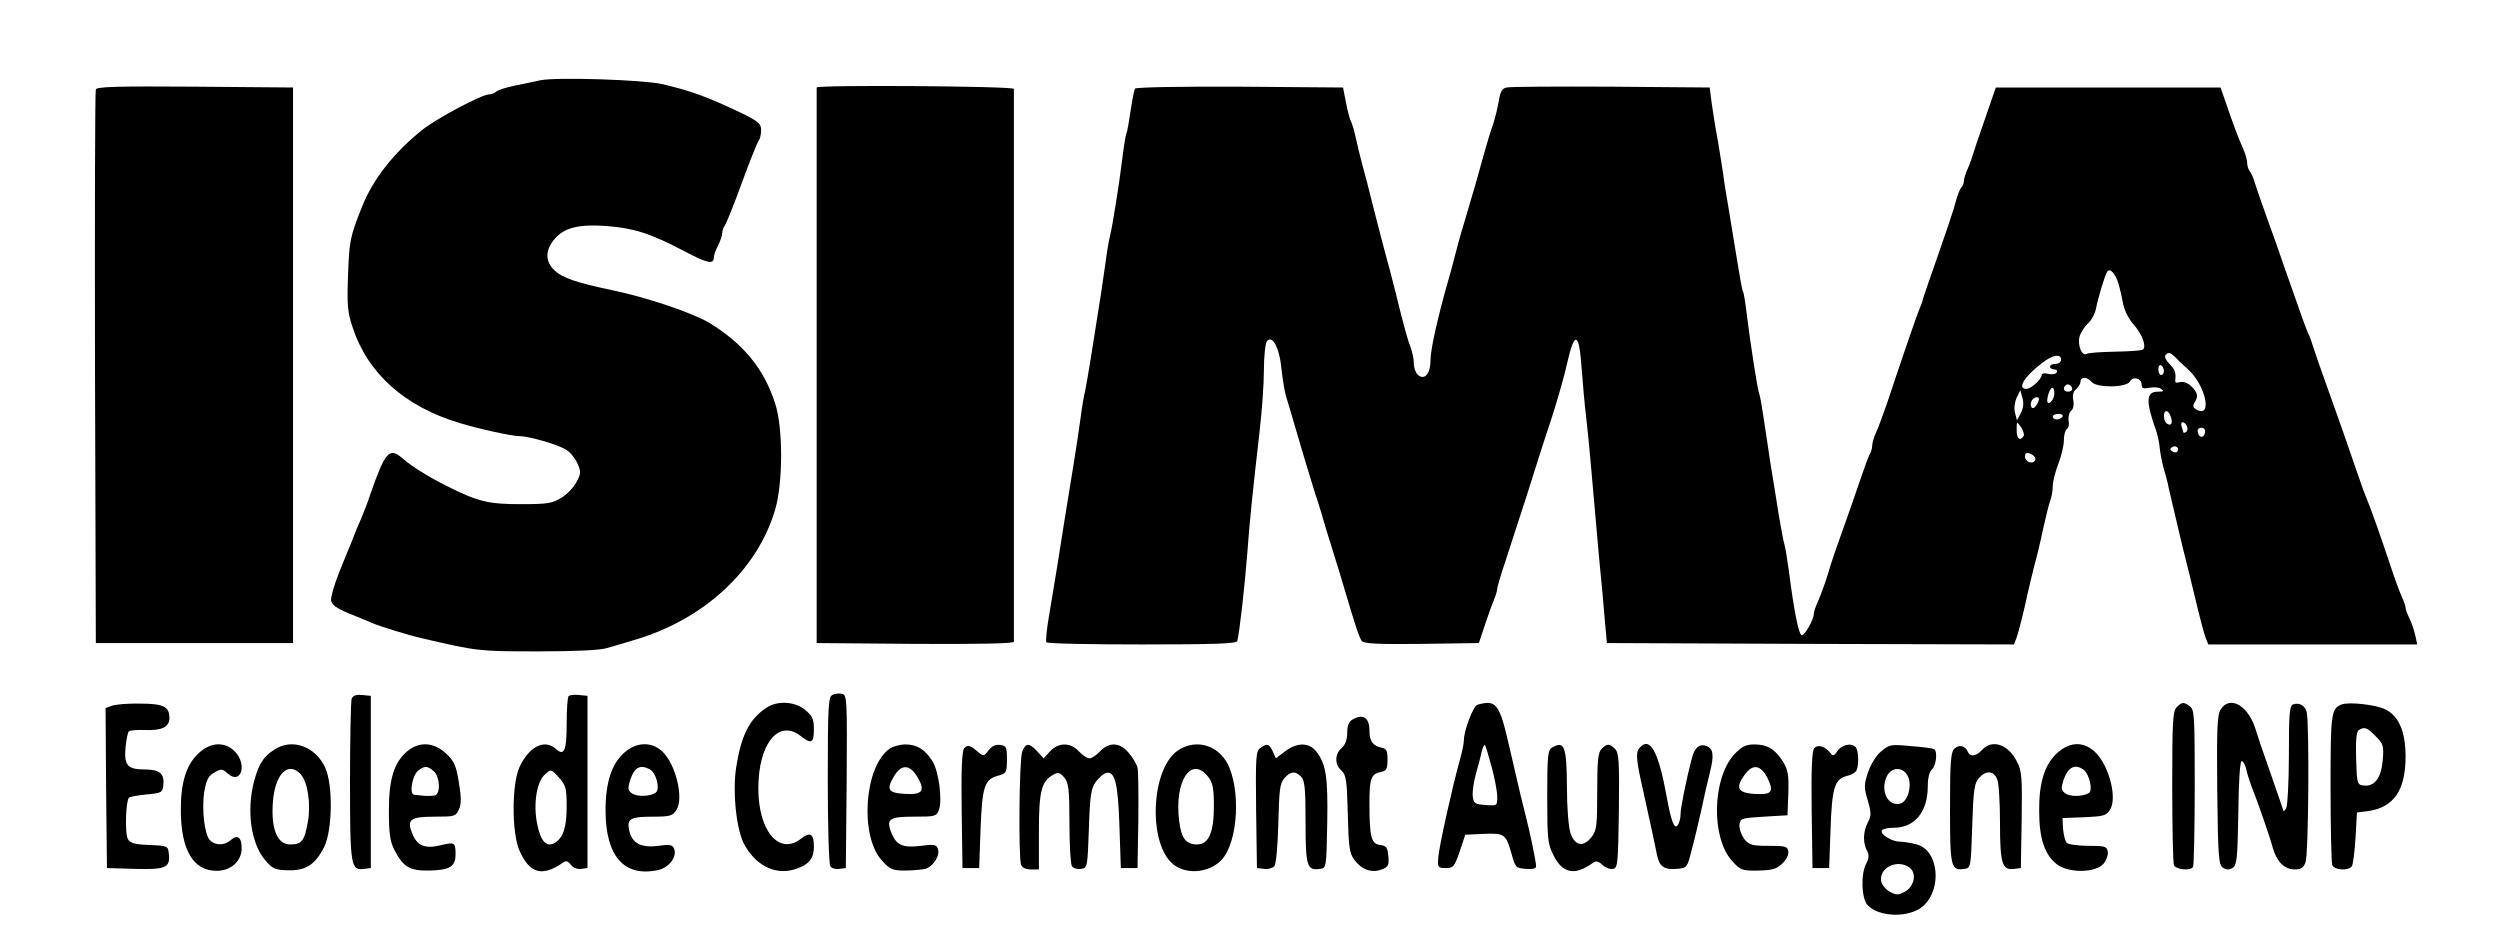 <?xml version="1.0" standalone="no"?>
<!DOCTYPE svg PUBLIC "-//W3C//DTD SVG 20010904//EN"
 "http://www.w3.org/TR/2001/REC-SVG-20010904/DTD/svg10.dtd">
<svg version="1.0" xmlns="http://www.w3.org/2000/svg"
 width="900pt" height="339pt" viewBox="0 0 900 339"
 preserveAspectRatio="xMidYMid meet">
<g transform="translate(0,339) scale(0.1,-0.1)"
fill="#000000" stroke="none">
<path d="M1945 3101 c-22 -5 -65 -14 -95 -20 -30 -6 -59 -16 -64 -21 -6 -6
-17 -10 -26 -10 -26 0 -189 -87 -239 -127 -103 -82 -179 -179 -218 -278 -42
-105 -46 -123 -50 -245 -4 -106 -2 -134 16 -187 54 -167 188 -287 386 -346 68
-21 188 -47 213 -47 37 0 147 -32 173 -51 15 -10 32 -33 39 -50 12 -27 11 -36
-5 -65 -10 -19 -34 -44 -54 -56 -32 -20 -49 -23 -146 -23 -118 0 -154 9 -268
66 -69 35 -123 69 -157 98 -48 43 -63 26 -117 -129 -8 -25 -23 -63 -32 -85
-10 -22 -25 -58 -33 -80 -9 -22 -31 -75 -48 -118 -17 -43 -30 -88 -28 -99 2
-15 20 -28 63 -46 33 -13 69 -28 80 -33 32 -14 136 -46 185 -57 197 -46 203
-47 415 -47 133 0 225 4 250 12 22 6 65 19 95 28 253 73 447 252 511 472 28
96 28 293 0 379 -40 126 -115 217 -238 292 -58 35 -226 92 -348 117 -131 28
-179 44 -208 71 -35 32 -35 73 -1 113 35 42 89 55 191 47 99 -8 158 -28 276
-90 85 -45 107 -49 107 -22 0 8 7 27 15 42 8 16 15 36 15 45 0 8 4 19 8 25 5
5 33 74 62 154 29 80 57 149 62 155 4 5 8 21 8 36 0 24 -9 32 -77 65 -121 57
-173 76 -278 101 -70 16 -381 26 -440 14z"/>
<path d="M345 3068 c-3 -7 -4 -458 -3 -1003 l3 -990 355 0 355 0 0 1000 0
1000 -353 3 c-277 2 -354 0 -357 -10z"/>
<path d="M2940 3075 c0 -3 0 -454 0 -1002 l0 -998 355 -3 c235 -1 355 1 355 8
0 5 0 453 0 995 0 542 0 990 0 995 0 10 -710 15 -710 5z"/>
<path d="M4086 3071 c-3 -5 -10 -41 -16 -81 -6 -40 -12 -76 -15 -80 -2 -4 -9
-43 -14 -86 -11 -91 -36 -248 -45 -284 -4 -14 -11 -56 -16 -95 -9 -65 -16
-113 -54 -350 -8 -49 -17 -101 -20 -115 -4 -14 -11 -56 -16 -95 -5 -38 -16
-110 -24 -160 -22 -133 -45 -278 -61 -380 -8 -49 -21 -128 -29 -175 -8 -47
-12 -88 -9 -92 2 -5 157 -8 344 -8 263 0 340 3 343 12 8 27 27 198 36 313 9
122 19 219 45 446 8 69 15 166 15 215 0 49 5 96 10 104 19 28 46 -21 53 -95 4
-37 11 -81 16 -99 5 -17 19 -62 30 -101 31 -106 51 -173 75 -250 13 -38 31
-97 40 -130 10 -33 24 -78 31 -100 7 -22 23 -74 35 -115 41 -139 53 -175 63
-188 7 -9 58 -12 215 -10 l206 3 20 60 c11 33 25 74 33 92 7 17 13 36 13 43 0
6 13 51 29 98 16 48 50 155 77 237 26 83 66 209 90 280 23 72 47 157 54 190
28 126 45 123 54 -12 4 -54 11 -132 16 -173 5 -41 14 -133 20 -205 6 -71 18
-204 26 -295 9 -91 19 -199 22 -240 l7 -75 733 -3 732 -2 9 22 c5 13 19 66 31
118 11 52 27 118 34 145 8 28 22 86 31 130 10 44 21 90 26 103 5 13 9 36 9 52
0 16 9 52 20 80 11 28 20 66 20 85 0 19 5 37 11 41 6 3 9 17 6 30 -2 13 2 29
9 35 8 6 11 22 8 38 -4 18 0 32 10 40 9 8 16 20 16 27 0 19 24 18 40 -1 18
-22 126 -21 138 2 11 20 42 11 42 -12 0 -13 6 -15 28 -11 15 3 34 2 42 -4 12
-8 9 -10 -11 -10 -44 0 -45 -34 -6 -143 5 -16 11 -43 12 -60 2 -18 8 -50 14
-72 7 -22 13 -47 15 -55 1 -8 6 -28 10 -45 4 -16 16 -68 27 -115 11 -47 24
-101 29 -120 5 -19 21 -84 35 -143 14 -59 30 -119 35 -132 l10 -25 376 0 376
0 -7 33 c-4 17 -13 45 -21 61 -8 16 -14 33 -14 39 0 5 -6 23 -14 40 -8 18 -26
66 -39 107 -39 117 -77 223 -87 245 -5 11 -19 49 -31 85 -37 108 -76 220 -114
325 -20 55 -41 116 -47 135 -6 19 -13 40 -16 45 -6 9 -26 65 -87 240 -13 39
-40 115 -60 170 -20 55 -41 116 -47 135 -5 19 -14 39 -19 44 -5 6 -9 19 -9 29
0 10 -6 33 -14 50 -19 43 -37 91 -61 162 l-21 60 -404 0 -405 0 -38 -110 c-21
-60 -41 -119 -44 -130 -3 -11 -11 -34 -19 -52 -8 -17 -14 -37 -14 -45 0 -8 -4
-18 -9 -23 -6 -6 -14 -28 -20 -50 -5 -22 -33 -105 -61 -185 -28 -80 -54 -154
-57 -165 -2 -11 -9 -29 -14 -40 -8 -19 -57 -160 -115 -335 -14 -41 -32 -89
-40 -107 -8 -17 -14 -38 -14 -47 0 -9 -4 -24 -10 -34 -5 -9 -20 -51 -34 -92
-14 -41 -41 -120 -61 -175 -20 -55 -40 -113 -45 -130 -12 -43 -30 -95 -46
-132 -8 -17 -14 -36 -14 -42 0 -21 -34 -81 -44 -78 -11 4 -28 91 -46 232 -6
44 -13 87 -16 95 -3 8 -12 58 -21 110 -8 52 -21 133 -29 180 -7 47 -18 119
-24 160 -6 41 -13 82 -16 90 -7 17 -30 167 -45 284 -5 43 -11 82 -14 86 -3 4
-12 54 -21 111 -9 57 -23 142 -31 189 -8 47 -17 101 -19 120 -3 19 -11 73 -19
120 -9 47 -19 110 -23 140 l-7 55 -355 3 c-195 1 -365 0 -376 -3 -16 -3 -23
-15 -28 -47 -4 -24 -13 -61 -20 -83 -8 -22 -22 -67 -31 -100 -24 -88 -42 -150
-69 -240 -14 -45 -29 -99 -34 -120 -6 -22 -17 -67 -27 -100 -40 -140 -65 -253
-65 -291 0 -49 -21 -74 -45 -54 -8 7 -15 25 -15 41 0 15 -5 40 -11 56 -11 28
-27 86 -53 193 -7 30 -28 109 -46 175 -17 66 -38 145 -45 175 -7 30 -21 82
-30 115 -9 33 -20 79 -25 103 -5 24 -13 48 -16 54 -4 6 -12 36 -18 67 l-11 56
-372 3 c-211 1 -374 -2 -377 -7z m3536 -689 c6 -15 14 -49 19 -75 5 -31 19
-60 38 -83 32 -35 49 -80 36 -92 -3 -4 -48 -7 -99 -8 -51 -1 -98 -4 -104 -8
-17 -10 -33 30 -26 61 4 15 18 37 31 49 12 11 26 36 29 55 7 36 31 117 40 131
8 13 24 -1 36 -30z m210 -279 c9 -10 27 -27 40 -38 69 -58 97 -189 31 -147 -8
5 -9 13 -3 22 15 23 12 37 -12 60 -13 12 -29 18 -41 14 -12 -4 -18 -1 -16 8 3
26 -1 38 -21 58 -12 12 -18 25 -15 30 9 14 18 12 37 -7z m-412 -8 c0 -8 -9
-15 -20 -15 -11 0 -20 -4 -20 -10 0 -5 7 -10 16 -10 8 0 12 -5 8 -11 -3 -6
-17 -8 -30 -5 -14 4 -24 2 -24 -4 0 -15 -38 -50 -55 -50 -34 0 -9 43 55 92 39
31 70 36 70 13z m370 -41 c0 -8 -4 -14 -10 -14 -5 0 -10 9 -10 21 0 11 5 17
10 14 6 -3 10 -13 10 -21z m-330 -65 c0 -5 -7 -9 -15 -9 -15 0 -20 12 -9 23 8
8 24 -1 24 -14z m-66 -27 c-6 -20 -24 -32 -24 -14 1 23 14 52 21 45 5 -5 6
-18 3 -31z m-119 -59 l-14 -26 -7 27 c-4 16 -1 39 6 54 l13 27 8 -28 c5 -18 3
-37 -6 -54z m65 50 c0 -5 -4 -15 -10 -23 -11 -18 -25 -7 -17 15 6 15 27 21 27
8z m475 -64 c8 -23 1 -34 -14 -24 -13 8 -15 45 -2 45 5 0 13 -9 16 -21z m-390
1 c-3 -5 -13 -10 -21 -10 -8 0 -14 5 -14 10 0 6 9 10 21 10 11 0 17 -4 14 -10z
m-140 -70 c-13 -20 -25 -9 -25 22 0 32 0 32 16 10 8 -12 12 -27 9 -32z m588
35 c4 -8 2 -17 -3 -20 -6 -4 -10 -4 -10 -1 0 2 -3 11 -6 20 -3 9 -2 16 4 16 5
0 12 -7 15 -15z m65 -22 c-4 -22 -22 -20 -26 1 -2 10 3 16 13 16 10 0 15 -7
13 -17z m-101 -70 c-3 -3 -11 -2 -17 2 -9 6 -9 10 1 16 14 8 27 -7 16 -18z
m-518 -12 c7 -5 11 -14 7 -19 -9 -15 -36 -4 -36 14 0 16 9 18 29 5z"/>
<path d="M2996 888 c-14 -8 -16 -41 -16 -306 0 -163 4 -303 9 -310 4 -8 19
-12 32 -10 l24 3 3 311 c2 297 1 312 -16 316 -11 3 -27 1 -36 -4z"/>
<path d="M1266 875 c-3 -9 -6 -144 -6 -299 0 -305 3 -321 51 -314 l24 3 0 310
0 310 -31 3 c-22 2 -33 -2 -38 -13z"/>
<path d="M2047 884 c-4 -4 -7 -49 -7 -100 0 -98 -9 -117 -39 -90 -41 37 -97 8
-131 -66 -28 -62 -28 -236 0 -300 36 -82 81 -95 153 -46 15 11 20 10 32 -5 8
-11 23 -17 37 -15 l23 3 0 310 0 310 -30 3 c-17 2 -34 0 -38 -4z m-7 -397 c0
-75 -12 -112 -42 -131 -30 -18 -52 5 -64 67 -15 72 -2 155 29 180 21 19 22 18
49 -12 25 -28 28 -39 28 -104z"/>
<path d="M402 849 l-22 -8 2 -288 3 -288 99 -3 c111 -3 129 4 124 52 -3 31 -3
31 -70 34 -54 2 -70 7 -78 22 -11 20 -7 136 4 148 4 4 33 9 64 12 54 5 57 7
60 33 5 42 -13 57 -68 57 -61 0 -74 15 -68 80 3 28 8 54 12 57 4 4 30 6 57 5
61 -3 89 11 89 43 0 41 -21 52 -107 52 -43 1 -88 -3 -101 -8z"/>
<path d="M2759 842 c-62 -41 -91 -100 -109 -216 -13 -88 0 -215 27 -271 39
-77 109 -115 179 -96 53 15 74 38 74 82 0 48 -13 56 -46 30 -79 -62 -154 27
-154 181 0 161 73 251 153 188 38 -30 47 -25 47 24 0 37 -5 48 -31 70 -37 31
-100 35 -140 8z"/>
<path d="M5319 853 c-15 -4 -49 -92 -49 -128 0 -10 -6 -41 -14 -69 -28 -100
-75 -312 -78 -351 -3 -38 -2 -40 27 -40 27 0 31 5 50 60 l20 60 66 3 c76 3 80
0 101 -73 13 -48 15 -50 51 -53 25 -2 37 1 37 10 0 15 -23 126 -38 183 -10 38
-22 88 -58 245 -36 158 -47 172 -115 153z m51 -224 c11 -41 20 -89 20 -107 0
-33 0 -33 -42 -30 -39 3 -43 6 -46 31 -2 15 3 51 11 80 8 28 18 65 21 81 4 15
9 26 12 24 2 -3 13 -38 24 -79z"/>
<path d="M7836 844 c-14 -13 -16 -53 -16 -284 0 -148 3 -275 6 -284 7 -17 59
-22 69 -7 3 6 6 135 6 288 0 253 -1 278 -17 290 -23 17 -29 16 -48 -3z"/>
<path d="M7995 837 c-13 -20 -15 -64 -13 -292 3 -242 5 -269 21 -279 12 -8 22
-8 35 0 15 10 17 33 20 198 1 110 6 186 12 186 5 0 12 -12 16 -27 3 -16 12
-44 19 -63 22 -54 66 -181 77 -222 14 -50 42 -78 79 -78 22 0 32 6 39 26 11
27 14 504 4 541 -7 24 -27 35 -49 27 -13 -5 -15 -35 -15 -183 0 -97 -5 -183
-10 -191 -5 -8 -10 -13 -10 -9 0 3 -21 63 -46 135 -25 71 -48 138 -51 149 -24
91 -93 135 -128 82z"/>
<path d="M8430 854 c-38 -15 -40 -31 -40 -300 0 -144 3 -269 6 -278 7 -19 59
-22 71 -4 4 7 10 54 13 103 l5 90 40 5 c92 13 135 75 135 195 0 90 -23 146
-72 171 -33 17 -132 28 -158 18z m122 -114 c28 -28 30 -35 26 -85 -5 -64 -29
-97 -67 -93 -26 3 -26 5 -29 97 -2 69 1 97 10 103 21 12 28 10 60 -22z"/>
<path d="M4868 799 c-12 -7 -18 -22 -18 -47 0 -25 -7 -43 -20 -55 -25 -21 -26
-59 -1 -81 17 -15 20 -35 23 -156 3 -121 6 -142 24 -166 26 -35 63 -48 98 -34
24 9 27 15 24 47 -3 33 -7 38 -29 41 -33 4 -39 28 -39 152 0 91 6 104 45 112
16 3 20 11 20 43 0 32 -4 40 -20 43 -33 7 -45 23 -45 62 0 47 -24 62 -62 39z"/>
<path d="M718 681 c-47 -41 -68 -108 -67 -211 1 -141 45 -215 129 -215 51 0
90 35 90 81 0 40 -15 51 -39 30 -22 -20 -55 -21 -75 -1 -20 20 -31 115 -20
178 7 40 15 55 36 66 24 14 28 14 47 -3 48 -44 73 32 26 79 -34 35 -85 34
-127 -4z"/>
<path d="M987 691 c-39 -25 -56 -52 -73 -116 -27 -106 -10 -223 41 -282 26
-31 36 -35 82 -36 63 -2 98 20 130 84 30 60 32 223 4 285 -35 77 -120 108
-184 65z m96 -89 c25 -28 37 -108 25 -172 -12 -68 -22 -80 -63 -80 -46 0 -69
53 -63 147 6 105 55 156 101 105z"/>
<path d="M1468 687 c-49 -40 -68 -100 -68 -215 0 -81 4 -110 19 -140 33 -64
55 -77 127 -76 74 2 94 14 94 59 0 42 -4 44 -50 33 -58 -15 -87 -4 -105 39
-22 53 -9 63 81 63 70 0 75 1 86 26 9 19 9 42 0 97 -10 62 -17 77 -47 105 -43
40 -95 43 -137 9z m94 -74 c21 -18 25 -78 5 -86 -6 -2 -23 -3 -37 -2 -14 1
-31 3 -39 4 -19 2 -7 72 16 88 22 17 33 16 55 -4z"/>
<path d="M2248 681 c-46 -40 -68 -108 -68 -208 0 -166 67 -242 190 -215 39 9
68 48 57 76 -6 15 -15 17 -57 11 -62 -8 -95 9 -105 56 -9 41 3 49 87 49 60 0
69 3 83 24 28 42 -3 167 -51 211 -38 36 -93 34 -136 -4z m92 -61 c21 -11 37
-67 22 -82 -15 -15 -68 -18 -87 -4 -15 11 -16 17 -6 49 15 45 36 56 71 37z"/>
<path d="M3203 695 c-92 -64 -109 -315 -28 -403 28 -31 38 -36 81 -36 27 0 61
3 75 6 29 9 55 49 45 73 -5 15 -15 16 -61 10 -64 -8 -87 2 -105 44 -21 53 -10
61 80 61 76 0 81 1 90 24 13 35 0 136 -22 174 -27 43 -56 62 -98 62 -20 0 -45
-7 -57 -15z m100 -103 c29 -49 18 -64 -45 -60 -61 3 -69 16 -38 66 26 42 56
40 83 -6z"/>
<path d="M3471 696 c-8 -9 -11 -78 -9 -222 l3 -209 30 0 30 0 5 140 c6 155 14
180 65 193 28 8 30 11 30 58 0 44 -2 49 -24 52 -17 3 -30 -4 -42 -19 -16 -22
-19 -22 -36 -8 -30 27 -40 29 -52 15z"/>
<path d="M3680 684 c-11 -27 -14 -382 -4 -408 4 -10 18 -16 35 -16 l29 0 0
135 c0 146 9 183 52 206 18 10 24 8 40 -11 15 -19 18 -42 18 -164 0 -77 4
-147 9 -154 4 -8 19 -12 32 -10 24 3 24 5 29 145 4 124 8 145 26 170 12 15 28
29 37 31 31 6 42 -39 47 -193 l5 -150 30 0 30 0 3 170 c1 94 0 180 -3 192 -3
12 -17 35 -31 52 -32 39 -71 41 -104 6 -13 -14 -30 -25 -38 -25 -8 0 -25 11
-38 25 -30 33 -73 33 -104 0 l-23 -25 -23 25 c-29 32 -42 31 -54 -1z"/>
<path d="M4240 688 c-97 -66 -108 -334 -17 -409 53 -43 144 -29 184 27 57 82
57 279 0 354 -41 54 -111 66 -167 28z m109 -94 c17 -22 21 -41 21 -106 0 -96
-19 -138 -61 -138 -40 0 -57 23 -64 85 -18 143 43 236 104 159z"/>
<path d="M4537 697 c-16 -11 -17 -33 -15 -222 l3 -210 26 -3 c14 -2 31 3 37
10 6 8 12 73 14 155 3 122 6 144 22 162 23 25 39 26 60 5 13 -13 16 -42 16
-163 0 -160 5 -176 52 -169 23 3 23 5 26 163 3 168 -4 214 -39 259 -27 34 -69
34 -113 1 l-33 -25 -11 25 c-13 28 -21 30 -45 12z"/>
<path d="M5588 699 c-16 -9 -18 -29 -18 -177 0 -154 2 -171 23 -212 32 -64 76
-73 139 -28 14 10 21 9 37 -6 11 -10 28 -16 38 -14 17 3 18 19 21 210 2 178 0
208 -14 222 -19 20 -29 20 -48 0 -13 -12 -16 -41 -16 -153 0 -126 -2 -141 -21
-165 -29 -37 -59 -31 -75 14 -7 21 -13 88 -13 166 -1 147 -9 169 -53 143z"/>
<path d="M5901 696 c-13 -15 -10 -46 14 -151 27 -121 44 -201 50 -232 8 -42
26 -55 71 -51 37 3 38 4 54 68 10 36 25 101 35 145 9 44 23 105 31 136 15 59
12 84 -12 93 -25 10 -44 -5 -53 -43 -21 -79 -41 -180 -41 -202 0 -13 -4 -31
-10 -39 -12 -19 -24 14 -40 102 -30 166 -61 220 -99 174z"/>
<path d="M6244 675 c-80 -86 -85 -301 -8 -385 30 -33 36 -35 93 -34 50 1 66 5
87 25 14 13 24 32 22 44 -3 18 -10 20 -71 20 -61 0 -70 3 -88 25 -10 14 -18
36 -17 50 3 24 6 25 88 30 l85 5 3 78 c2 66 -1 84 -18 113 -29 47 -57 64 -104
64 -31 0 -45 -7 -72 -35z m120 -88 c23 -49 14 -59 -50 -55 -58 4 -67 22 -34
68 30 42 59 37 84 -13z"/>
<path d="M6531 696 c-8 -9 -11 -82 -9 -222 l3 -209 30 0 30 0 5 140 c5 151 15
181 60 192 14 3 28 11 32 17 9 13 10 59 2 80 -9 23 -49 19 -68 -6 -14 -21 -17
-21 -28 -7 -19 23 -45 30 -57 15z"/>
<path d="M6772 685 c-18 -15 -37 -46 -47 -75 -15 -45 -15 -55 -1 -102 13 -45
13 -55 0 -79 -17 -33 -18 -73 -3 -101 8 -15 8 -27 -2 -46 -21 -37 -18 -126 4
-150 41 -45 152 -47 200 -4 70 62 56 200 -22 222 -20 5 -47 10 -61 10 -30 0
-73 27 -65 41 4 5 22 9 42 9 76 0 123 57 123 150 0 30 6 52 15 60 15 13 21 65
8 73 -5 3 -42 8 -84 11 -72 7 -77 6 -107 -19z m97 -91 c15 -33 -1 -90 -28 -97
-43 -11 -72 43 -50 95 16 38 61 40 78 2z m5 -327 c27 -20 18 -68 -16 -87 -25
-13 -31 -13 -55 0 -16 9 -29 26 -31 39 -7 48 59 79 102 48z"/>
<path d="M7035 694 c-12 -13 -15 -49 -15 -213 0 -214 3 -226 52 -219 23 3 23
6 28 154 4 131 8 155 24 173 26 29 54 27 66 -5 6 -14 10 -85 10 -158 0 -145 8
-170 51 -164 l24 3 3 172 c2 157 1 177 -18 213 -31 61 -89 80 -125 40 -21 -23
-43 -26 -51 -6 -9 22 -32 27 -49 10z"/>
<path d="M7408 681 c-47 -41 -68 -108 -67 -211 0 -99 20 -157 63 -191 42 -33
141 -32 169 2 10 12 17 32 15 43 -3 19 -10 21 -70 21 -37 0 -72 5 -78 11 -5 5
-11 28 -13 50 l-2 39 78 3 c68 3 79 5 93 27 26 40 -1 151 -49 203 -42 43 -92
44 -139 3z m94 -63 c20 -16 33 -74 18 -83 -21 -13 -68 -14 -85 -1 -15 11 -16
17 -6 49 16 46 42 59 73 35z"/>
</g>
</svg>
